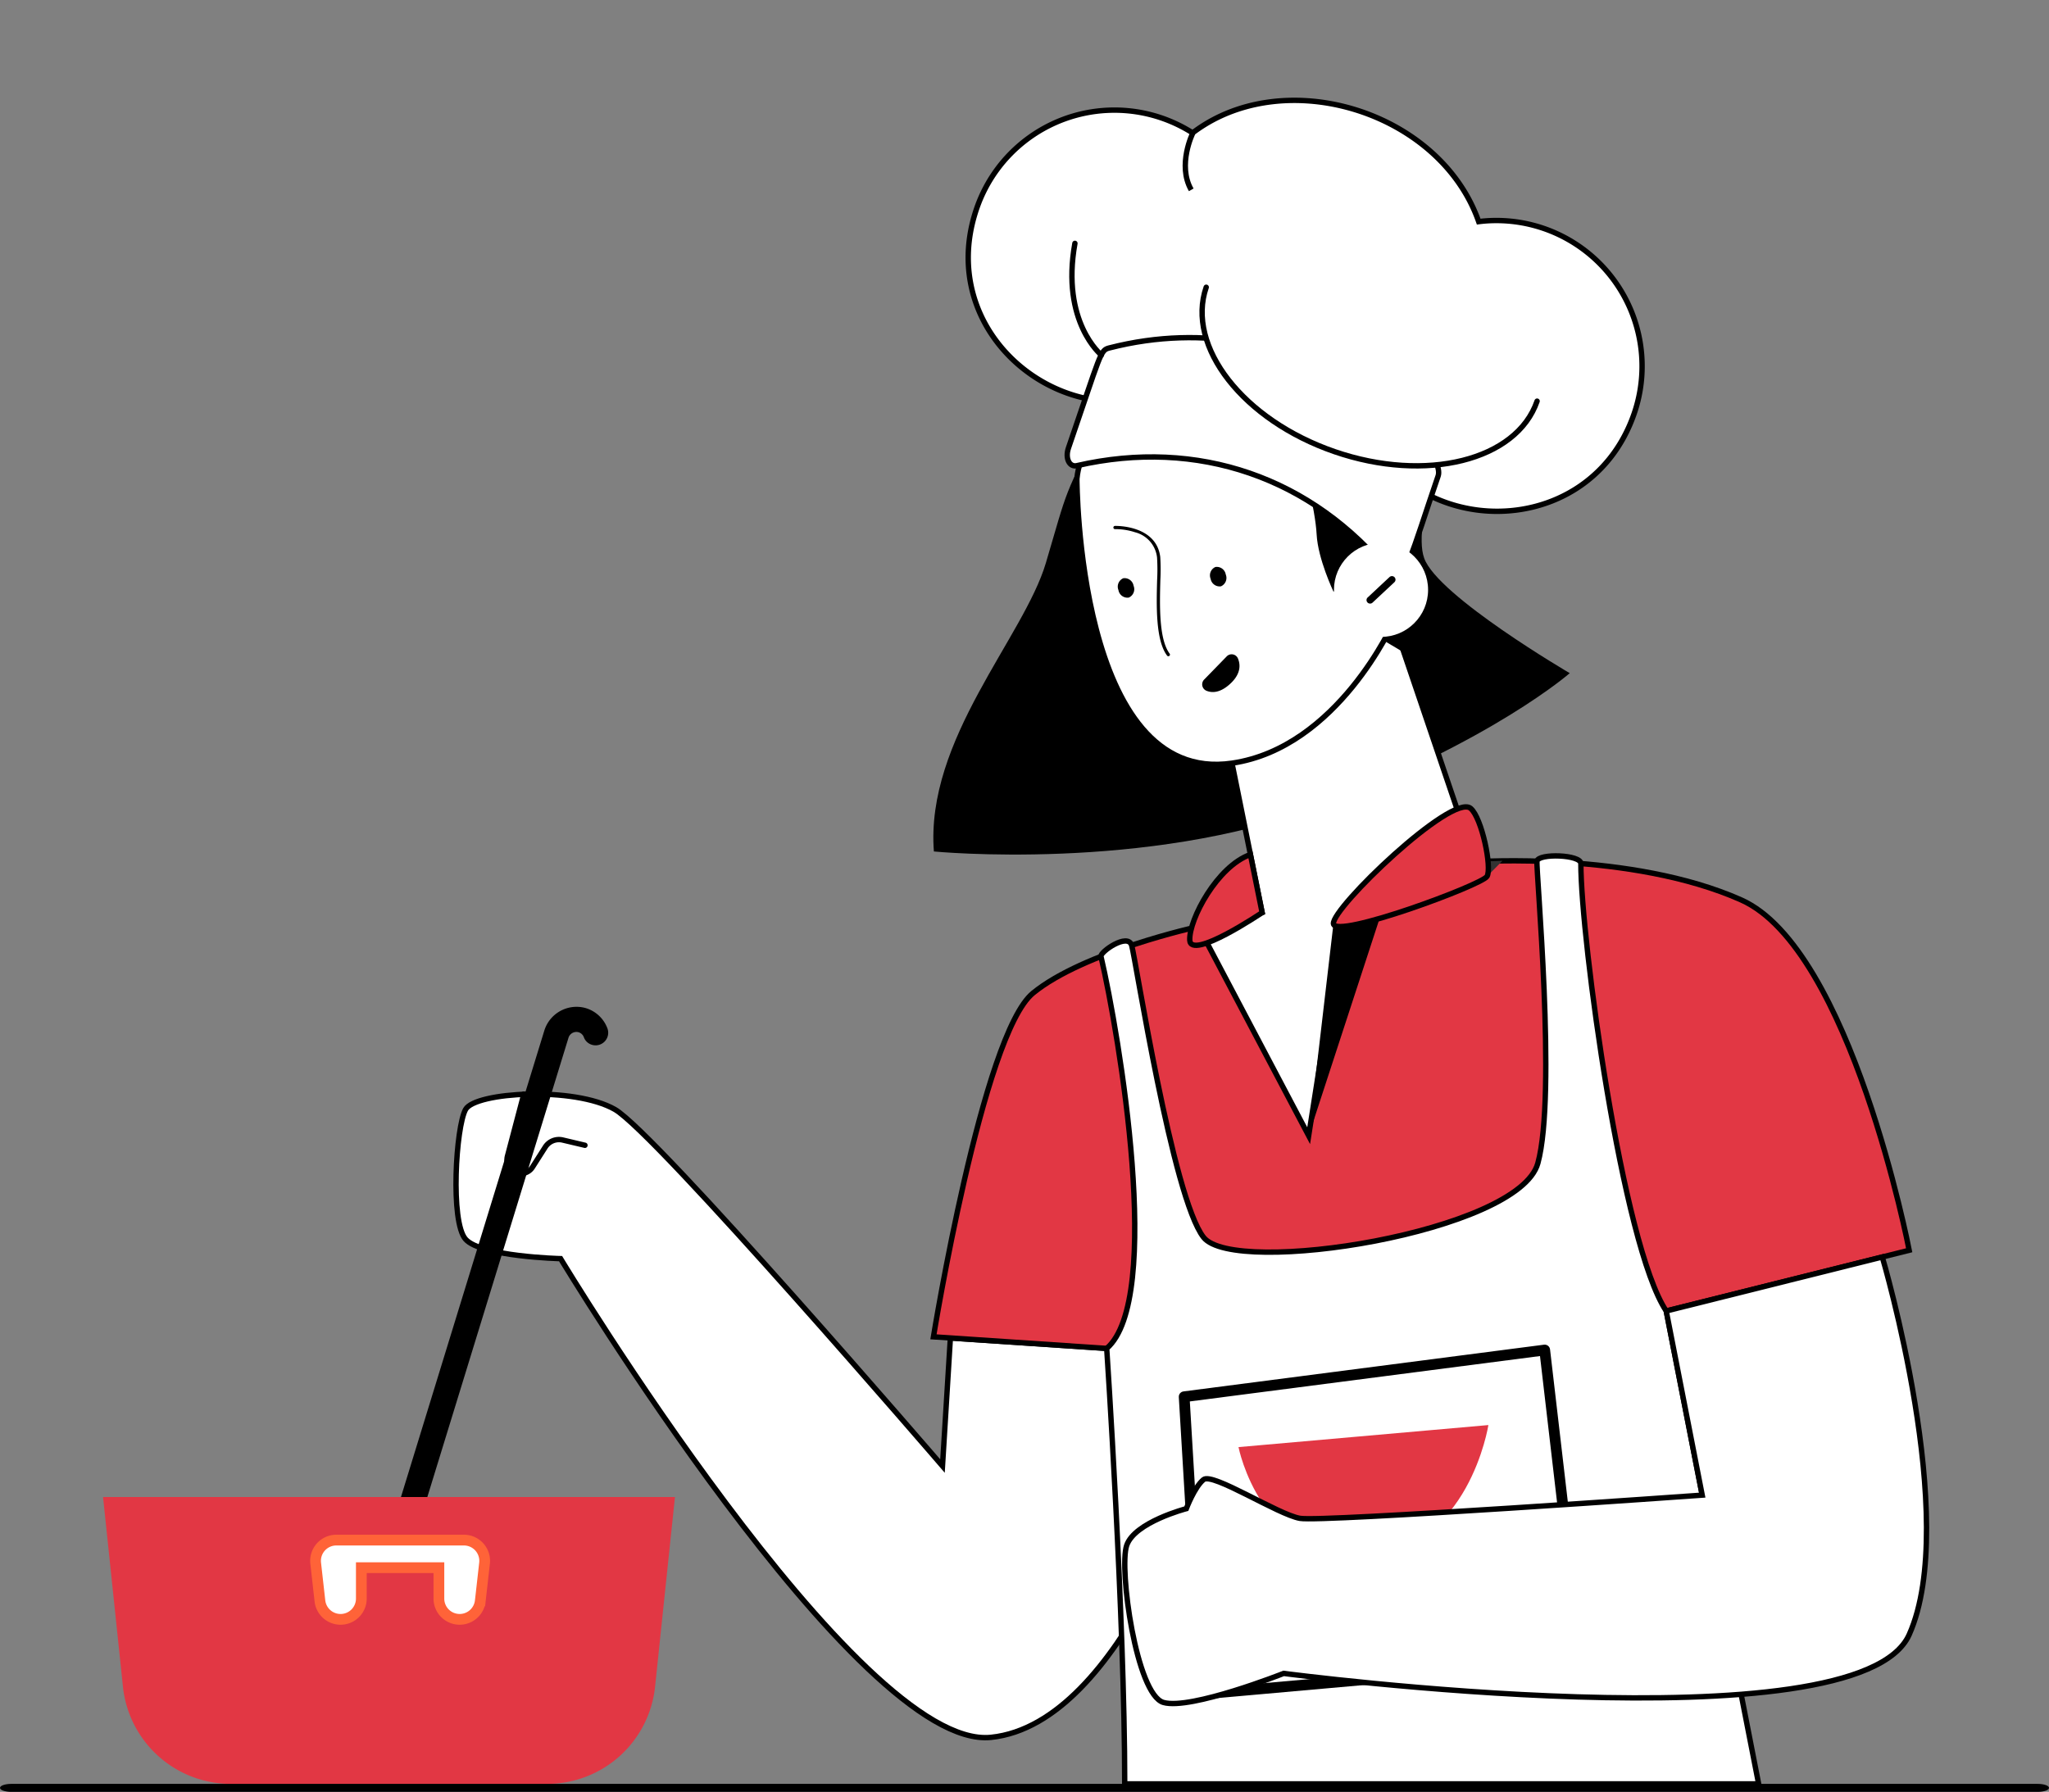<svg xmlns="http://www.w3.org/2000/svg" width="381.189" height="333.438" viewBox="0 0 381.189 333.438">
  <rect x="0" y="0" width="381.189" height="333.438" fill="#808080" stroke="none"/>
  <g id="Group_16017" data-name="Group 16017" transform="translate(-870.496 -1813.895)">
    <g id="Object" transform="translate(889.672 1879.36)">
      <g id="Group_15653" data-name="Group 15653" transform="translate(53.196 0)">
        <g id="Group_15647" data-name="Group 15647" transform="translate(0 121.873)">
          <path id="Path_16774" data-name="Path 16774" d="M666.443,1094.58l-1.469,23.832s-53.376-62.032-60.95-66.36-25.967-3.246-27.77,0-2.885,20.918,0,24.163,17.672,3.606,17.672,3.606,55.3,91.625,80.064,89.081,39.551-51.573,39.551-51.573l-18.016-20.8Z" transform="translate(-562.009 -1032.943)" fill="#fff" stroke="#000" stroke-width="1"/>
          <path id="Path_16776" data-name="Path 16776" d="M559.651,987.722h0a2.277,2.277,0,0,1-1.5-1.393,1.5,1.5,0,0,0-1.021-.952,1.542,1.542,0,0,0-1.85,1.067l-28.9,94.057-4.483-1.377,28.88-93.992a6.275,6.275,0,0,1,7.6-4.272,6.185,6.185,0,0,1,4.156,3.812A2.344,2.344,0,0,1,559.651,987.722Z" transform="translate(-521.901 -980.64)"/>
          <path id="Path_16810" data-name="Path 16810" d="M200.175,159.909l-4.142-.979a3.017,3.017,0,0,0-3.24,1.317l-2.375,3.731a2.572,2.572,0,0,1-3.293.933h0a2.572,2.572,0,0,1-1.363-2.969l3.045-11.558" transform="translate(-163.728 -134.129)" fill="none" stroke="#000" stroke-linecap="round" stroke-linejoin="round" stroke-width="1"/>
        </g>
        <g id="Group_15648" data-name="Group 15648" transform="translate(101.264 0)">
          <path id="Path_16778" data-name="Path 16778" d="M980.688,479.342c-7.495,13.971-6.659,12.724-10.746,26.549s-22.44,32.859-20.837,53.7c0,0,39.431,3.847,71.649-8.335s46.644-24.845,46.644-24.845-24.508-14.322-27.073-21.374,6.716-25.27-7.069-34.567-44.24,1.122-48.728,1.282S984.815,471.648,980.688,479.342Z" transform="translate(-949.005 -466.611)"/>
          <path id="Path_16779" data-name="Path 16779" d="M1166.317,704.955l5.61,27.81-10.9,4.167,20.2,48.728,31.1-59.948-15.949-47.02Z" transform="translate(-1110.758 -628.409)" fill="#fff" stroke="#000" stroke-width="1"/>
          <path id="Path_16780" data-name="Path 16780" d="M1299.873,681.776l4.349,2.59-1.925-5.674Z" transform="translate(-1216.684 -628.409)"/>
          <path id="Path_16782" data-name="Path 16782" d="M1061.647,521.968s.018,57.115,28.852,52.9c19.716-2.885,30.054-26.263,30.054-26.263l-16.83-39.375S1063.33,502.734,1061.647,521.968Z" transform="translate(-1034.94 -498.318)" fill="#fff" stroke="#000" stroke-width="1"/>
          <path id="Path_16783" data-name="Path 16783" d="M1124.761,537.157s-2.885-6.054-3.126-10.622-2.5-14.686-4.839-15.122c-5.17-.962-26.328,3.57-31.5-7.806s39.466-1.208,39.466-1.208l11.18,33.458Z" transform="translate(-1050.328 -492.546)"/>
          <path id="Path_16805" data-name="Path 16805" d="M1.6,0A1.7,1.7,0,0,1,2.926,1.972,1.7,1.7,0,0,1,1.331,3.731,1.7,1.7,0,0,1,.006,1.761,1.7,1.7,0,0,1,1.6,0Z" transform="matrix(0.94, -0.342, 0.342, 0.94, 50.977, 40.588)" fill-rule="evenodd"/>
          <path id="Path_16806" data-name="Path 16806" d="M1.6,0A1.7,1.7,0,0,1,2.926,1.972,1.7,1.7,0,0,1,1.331,3.731,1.7,1.7,0,0,1,.006,1.761,1.7,1.7,0,0,1,1.6,0Z" transform="matrix(0.94, -0.342, 0.342, 0.94, 33.827, 42.686)" fill-rule="evenodd"/>
          <path id="Path_16807" data-name="Path 16807" d="M6.142.13C4.989.69,3.149,1.582.739,2.739A1.285,1.285,0,0,0,.393,4.824c.776.724,2.122,1.276,4.362.421,2.763-1.055,3.287-2.77,3.22-4.06A1.273,1.273,0,0,0,6.142.13Z" transform="matrix(0.94, -0.342, 0.342, 0.94, 48.756, 58.661)"/>
          <path id="Path_16808" data-name="Path 16808" d="M1.542,26.211a.308.308,0,0,0,.087-.013.3.3,0,0,0,.2-.374C.85,22.6,3.18,16.692,4.881,12.381a36.876,36.876,0,0,0,1.45-4.04C7.712,2.455.466.038.392.015A.3.3,0,0,0,.207.586,11.729,11.729,0,0,1,3.494,2.4,5.469,5.469,0,0,1,5.747,8.2a36.665,36.665,0,0,1-1.423,3.957C2.589,16.554.215,22.569,1.255,26A.3.3,0,0,0,1.542,26.211Z" transform="matrix(0.94, -0.342, 0.342, 0.94, 33.41, 32.519)"/>
        </g>
        <g id="Group_15651" data-name="Group 15651" transform="translate(101.282 84.689)">
          <g id="Group_15649" data-name="Group 15649">
            <path id="Path_16791" data-name="Path 16791" d="M1024.981,878.335l-6.091,38.92-20.517-38.916s-21.4,4.694-30.775,12.388-18.513,63.955-18.513,63.955l104.108,6.973,32.218-11.781,45.2-11.3s-10.82-56.089-31.256-65.192-49.542-7.093-49.542-7.093Z" transform="translate(-949.084 -856.073)" fill="#e23744" stroke="#000" stroke-width="1"/>
            <path id="Path_16792" data-name="Path 16792" d="M1243.507,946.378l13.742-42.1-9.133,2.673Z" transform="translate(-1173.701 -885.196)"/>
            <path id="Path_16793" data-name="Path 16793" d="M1376.19,869.008l2.879-2.908-5.135.188Z" transform="translate(-1273.205 -856.073)" fill="#333"/>
            <path id="Path_16794" data-name="Path 16794" d="M1161.484,861.19c-6.156,2.149-11.445,12.086-11.285,15.933s13.464-5.129,13.464-5.129Z" transform="translate(-1102.514 -852.327)" fill="#e23744" stroke="#000" stroke-width="1"/>
            <path id="Path_16795" data-name="Path 16795" d="M1288.456,824.08c-3.455-2.923-25.886,18.593-25.526,21.479s27.61-7.213,28.571-8.816S1290.54,825.843,1288.456,824.08Z" transform="translate(-1188.516 -823.808)" fill="#e23744" stroke="#000" stroke-width="1"/>
          </g>
          <g id="Group_15650" data-name="Group 15650" transform="translate(31.16 9.117)">
            <path id="Path_16796" data-name="Path 16796" d="M1080.512,880.966c3.4,14.54,11.665,63.8,1.07,72.946,0,0,3.35,50.015,3.35,81.031h117.932l-17.191-88c-8.175-12.262-15.9-69.384-15.882-83.26.014-1.678-7.918-1.931-8.16-.45s3.686,43.4.159,56.22-56.422,21.158-62.192,13.785-12.651-51.94-13.378-54.341S1080.321,880.149,1080.512,880.966Z" transform="translate(-1080.507 -862.261)" fill="#fff" stroke="#000" stroke-width="1"/>
            <path id="Path_16797" data-name="Path 16797" d="M1188.448,1313.073l46.489-4.1s-3.649,23.266-22.99,24.284S1188.448,1313.073,1188.448,1313.073Z" transform="translate(-1162.856 -1203.061)" fill="#e23744"/>
            <path id="Path_16798" data-name="Path 16798" d="M1145.816,1258.769l67.074-8.695,6.732,57.743-70.5,6.279Z" transform="translate(-1130.332 -1158.126)" fill="none" stroke="#000" stroke-linecap="round" stroke-linejoin="round" stroke-width="2"/>
          </g>
        </g>
        <g id="Group_15652" data-name="Group 15652" transform="translate(136.879 168.441)">
          <path id="Path_16799" data-name="Path 16799" d="M1199.951,1187.1l6.694,34.269s-70.723,5.042-74.834,4.32-16.252-8.58-17.935-7.213-3.207,5.41-3.207,5.41-9.645,2.508-11.1,6.852,1.8,27.77,6.852,29.213,22.36-5.41,22.36-5.41,106.873,14.065,116.37-7.213-5.007-70.277-5.007-70.277Z" transform="translate(-1099.222 -1177.052)" fill="#fff" stroke="#000" stroke-width="1"/>
        </g>
      </g>
      <g id="Group_15655" data-name="Group 15655" transform="translate(0 213.112)">
        <g id="Group_15654" data-name="Group 15654" transform="translate(0 0)">
          <path id="Path_16801" data-name="Path 16801" d="M380.155,1418.839H321.307a20.185,20.185,0,0,1-20.076-18.083l-3.7-35.293H403.927l-3.7,35.293A20.185,20.185,0,0,1,380.155,1418.839Z" transform="translate(-297.535 -1365.463)" fill="#e23744"/>
          <path id="Path_16802" data-name="Path 16802" d="M495.693,1403.566l-.79,7.018a3.864,3.864,0,0,1-3.839,3.431h0a3.863,3.863,0,0,1-3.863-3.863V1404.4H472.773v5.753a3.863,3.863,0,0,1-3.864,3.863h0a3.864,3.864,0,0,1-3.84-3.431l-.79-7.018a3.864,3.864,0,0,1,3.839-4.3h23.734A3.863,3.863,0,0,1,495.693,1403.566Z" transform="translate(-424.727 -1391.255)" fill="#fff" stroke="#ff6338" stroke-width="2"/>
        </g>
      </g>
    </g>
    <path id="Path_16811" data-name="Path 16811" d="M1065.6,2967.483H688.592c-1.155,0-2.092-.332-2.092-.742s.936-.742,2.092-.742H1065.6c1.155,0,2.092.332,2.092.742S1066.752,2967.483,1065.6,2967.483Z" transform="translate(183.996 -820.15)"/>
    <g id="Group_15896" data-name="Group 15896" transform="translate(113.876 1472.42) rotate(12)">
      <g id="Group_15894" data-name="Group 15894" transform="translate(1001.793 136.839) rotate(7)">
        <path id="Path_18882" data-name="Path 18882" d="M128.077,36.578c0,27.276-35.986,37.39-50.208,14.089a38.447,38.447,0,0,1-26.692,1.995C38.232,77.824,0,68.634,0,40.294A27.084,27.084,0,0,1,32.773,13.815c.207.044.421.089.628.14a28.818,28.818,0,0,1,1.751-2.342C46.44-1.98,69.535-3.79,83.712,6.974A29.534,29.534,0,0,1,89.1,12.242c.3-.148.6-.288.894-.421A27.111,27.111,0,0,1,128.077,36.578Z" transform="translate(0 0)" fill="#fff" stroke="#000" stroke-miterlimit="10" stroke-width="1"/>
        <path id="Path_18883" data-name="Path 18883" d="M64.222,32.525c-19.548-12.2-42.088-12.2-61.637,0-1.215.758-2.544-.595-2.544-2.6,0-18.606-.371-19.09,1.1-20.063,31.4-20.729,65.621-3.256,65.621,2.587C66.767,27.315,67.587,34.625,64.222,32.525Z" transform="translate(30.612 46.994)" fill="#fff" stroke="#000" stroke-miterlimit="10" stroke-width="1"/>
        <path id="Path_18884" data-name="Path 18884" d="M65.1,0c0,11.681-14.573,21.151-32.55,21.151S0,11.681,0,0" transform="translate(45.147 40.291)" fill="#fff" stroke="#000" stroke-linecap="round" stroke-linejoin="round" stroke-width="1"/>
        <path id="Path_18885" data-name="Path 18885" d="M9.135,19.3S.47,14.879,0,0" transform="translate(19.392 40.522) rotate(-7)" fill="none" stroke="#000" stroke-linecap="round" stroke-width="1"/>
      </g>
      <path id="Path_18886" data-name="Path 18886" d="M-21096.27,8048.139s-1.635,6.407,1.914,10.39" transform="translate(22129.555 -7893.347)" fill="none" stroke="#000" stroke-width="1"/>
    </g>
    <circle id="Ellipse_624" data-name="Ellipse 624" cx="8.756" cy="8.756" r="8.756" transform="translate(1118.66 1914.902)" fill="#fff"/>
    <path id="Path_18887" data-name="Path 18887" d="M4.88,3.269A.156.156,0,0,1,4.8,3.244L.077.3A.166.166,0,0,1,.023.078.158.158,0,0,1,.243.024l4.72,2.942a.166.166,0,0,1,.053.225A.16.16,0,0,1,4.88,3.269Z" transform="matrix(-0.259, 0.966, -0.966, -0.259, 1129.646, 1921.646)" stroke="#000" stroke-width="1"/>
  </g>
</svg>
